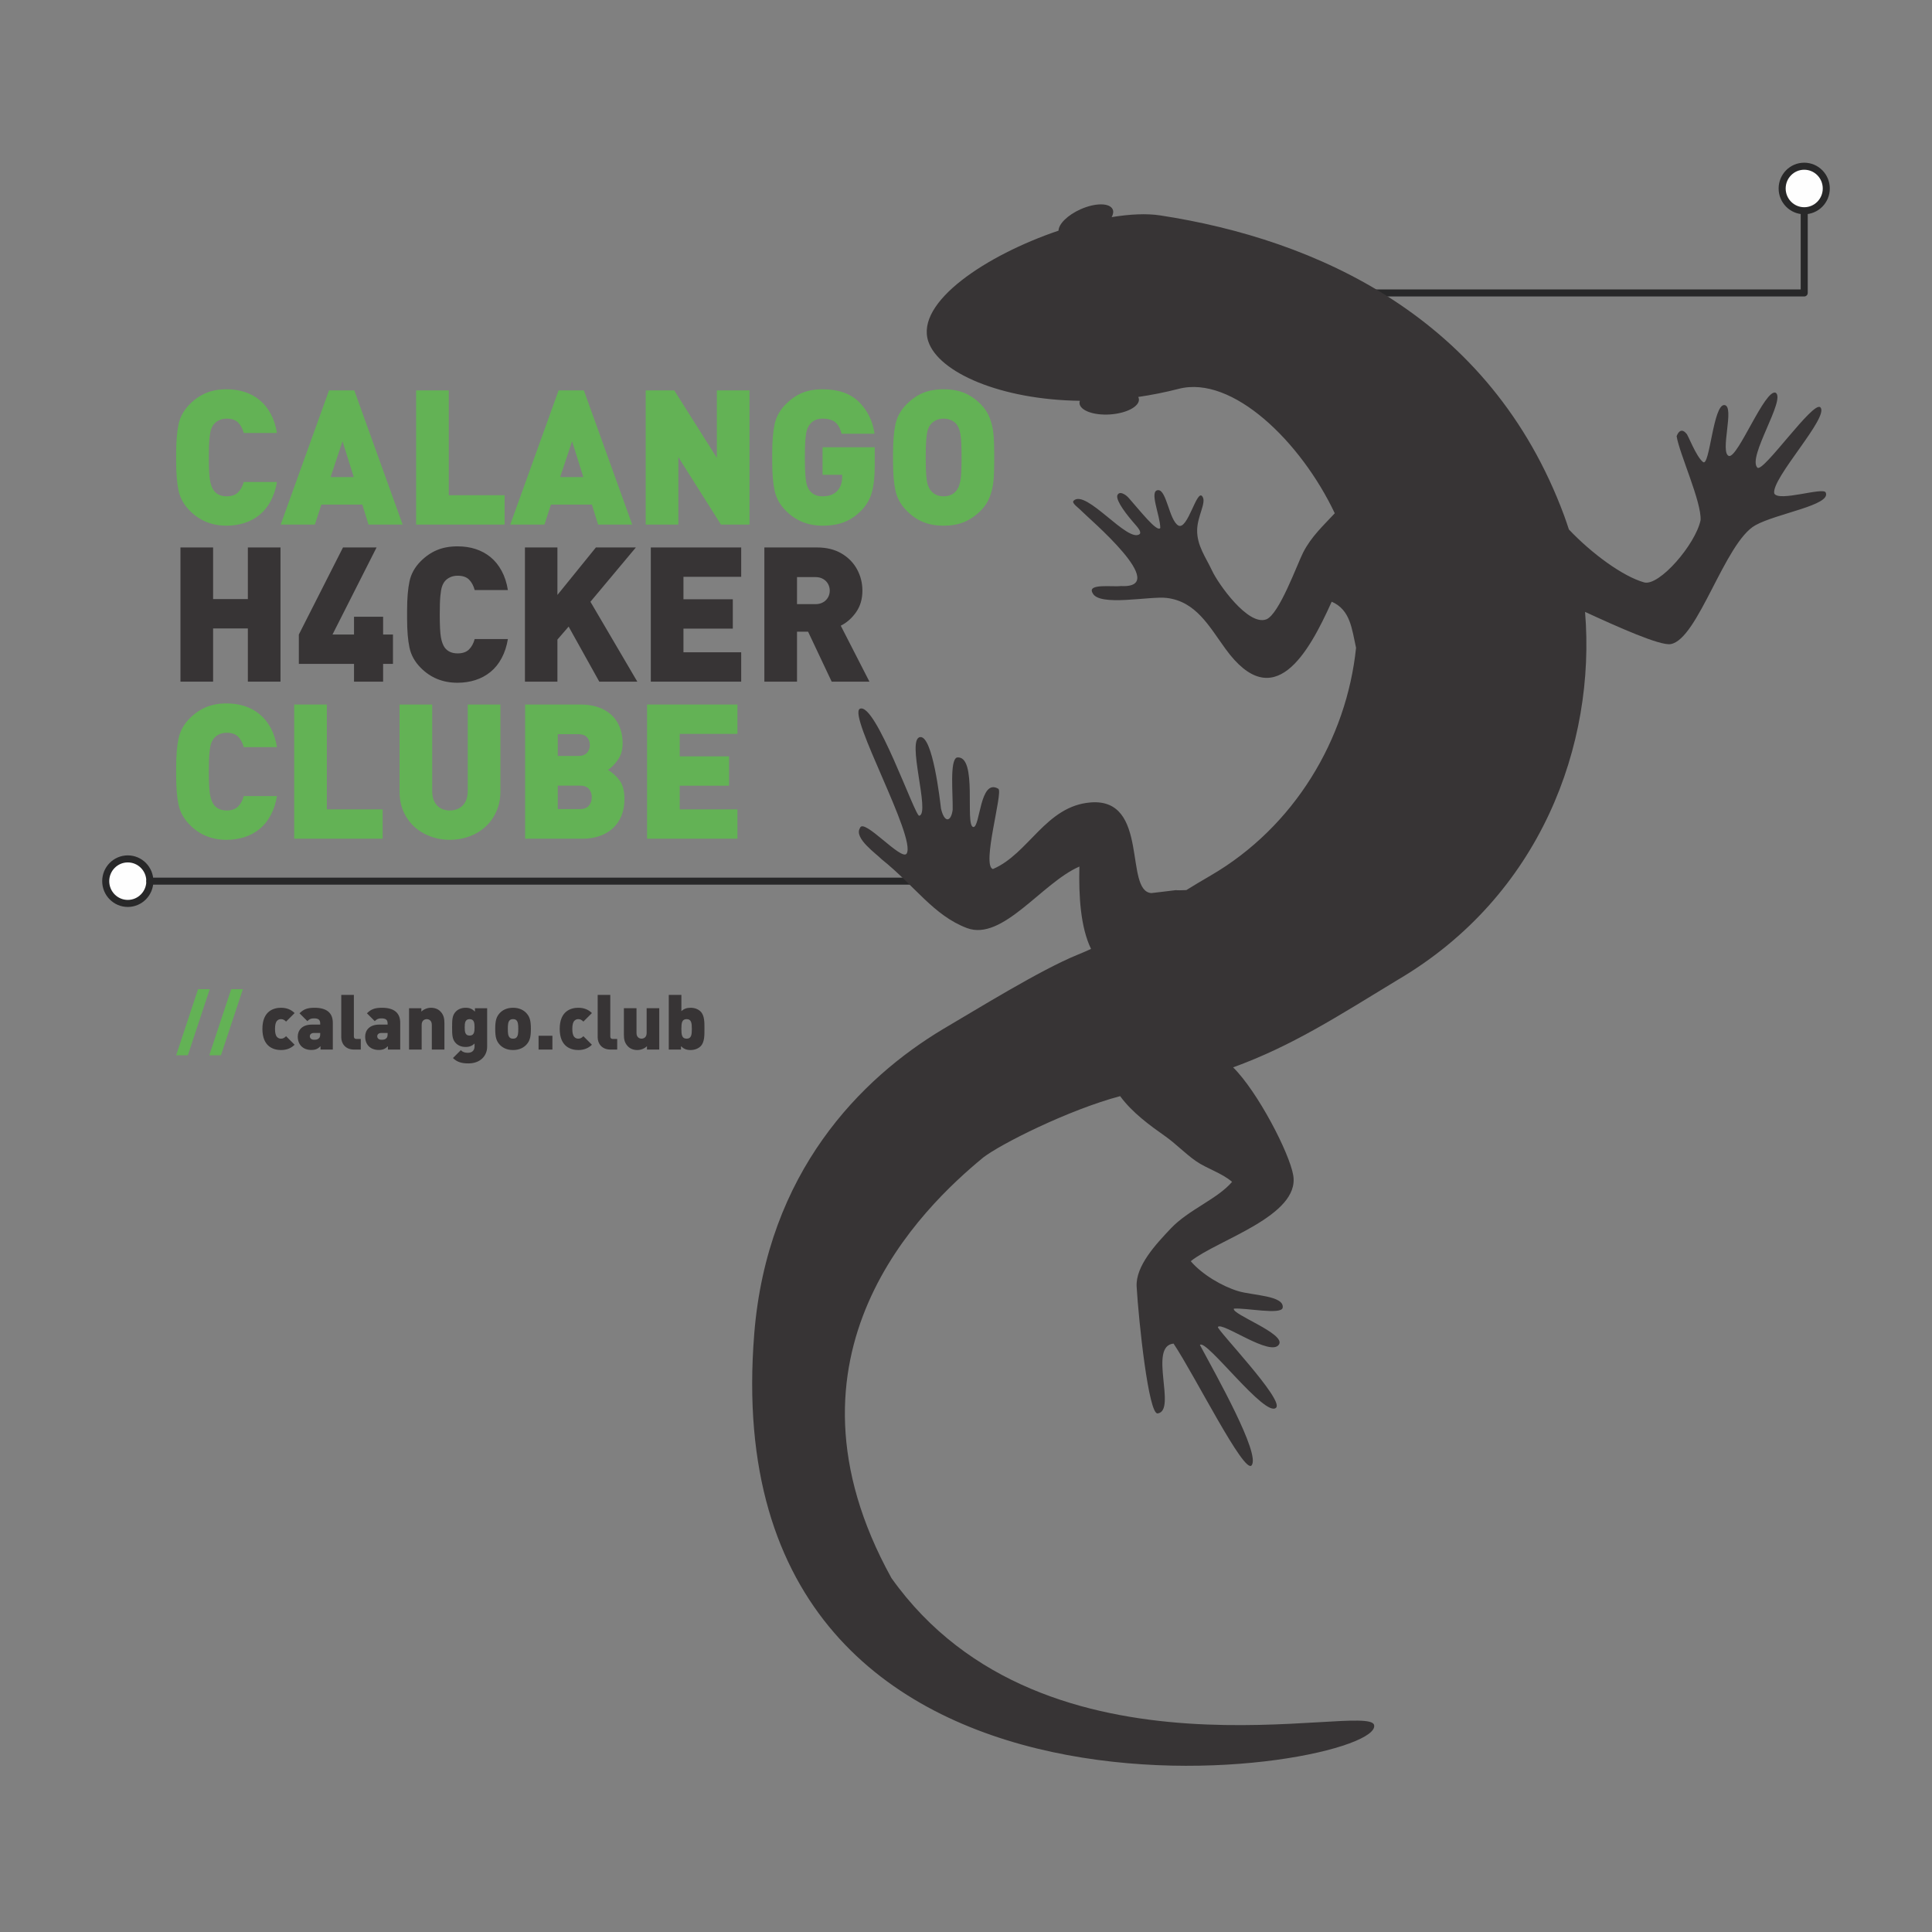 <?xml version="1.0" encoding="UTF-8"?>
<!DOCTYPE svg PUBLIC "-//W3C//DTD SVG 1.1//EN" "http://www.w3.org/Graphics/SVG/1.1/DTD/svg11.dtd">
<!-- Creator: CorelDRAW 2018 (64-Bit) -->
<svg xmlns="http://www.w3.org/2000/svg" xml:space="preserve" width="200mm" height="200mm" version="1.1" style="shape-rendering:geometricPrecision; text-rendering:geometricPrecision; image-rendering:optimizeQuality; fill-rule:evenodd; clip-rule:evenodd"
viewBox="0 0 20000 20000"
 xmlns:xlink="http://www.w3.org/1999/xlink">
 <rect x="0" y="0" width="20000" height="20000" fill="#808080" stroke="none"/>
 <defs>
  <style type="text/css">
   <![CDATA[
    .str2 {stroke:#282829;stroke-width:72.88;stroke-miterlimit:22.926}
    .str1 {stroke:#282829;stroke-width:72.88;stroke-linecap:round;stroke-linejoin:round;stroke-miterlimit:22.926}
    .str0 {stroke:#282829;stroke-width:72.88;stroke-linecap:round;stroke-linejoin:round;stroke-miterlimit:10}
    .fil3 {fill:none;fill-rule:nonzero}
    .fil1 {fill:#63B255}
    .fil2 {fill:#292929}
    .fil0 {fill:#FEFEFE;fill-rule:nonzero}
    .fil4 {fill:#373435;fill-rule:nonzero}
    .fil5 {fill:#63B255;fill-rule:nonzero}
   ]]>
  </style>
 </defs>
 <g id="Layer_x0020_1">
  <g id="_973454452944">
   <path class="fil0 str0" d="M1551.25 9121.7c0,127.37 -102.16,230.57 -228.33,230.57 -126.22,0 -228.5,-103.2 -228.5,-230.57 0,-127.18 102.28,-230.37 228.5,-230.37 126.17,0 228.33,103.19 228.33,230.37z"/>
   <path class="fil1" d="M8168.2 4484.43c14.66,0 29.28,0 43.75,0 -14.47,0 -29.09,0 -43.75,0z"/>
   <path class="fil1" d="M8190.25 5806.98c14.47,0 28.97,0 43.59,0 -14.62,0 -29.12,0 -43.59,0z"/>
   <path class="fil2" d="M7229.07 6358.13c14.48,0 28.95,0 43.57,0 -14.62,0 -29.09,0 -43.57,0z"/>
   <polygon class="fil3 str0" points="1551.25,9121.7 9489.42,9121.7 "/>
   <path class="fil3 str1" d="M13859.72 3032.43l4817.52 0 -4817.52 0zm4817.52 0l0 -850.79 0 850.79z"/>
   <path class="fil0 str2" d="M18905.57 1951.07c0,127.35 -102.14,230.56 -228.33,230.56 -126.2,0 -228.48,-103.21 -228.48,-230.56 0,-127.19 102.28,-230.4 228.48,-230.4 126.19,0 228.33,103.21 228.33,230.4z"/>
   <path class="fil4" d="M7807.85 13807.23c134.55,-1671.55 1103.41,-2645.55 1957.74,-3156.06 339.44,-198.3 1003.71,-611.36 1390.51,-768.05 50.15,-20.34 95.33,-40.32 138.27,-59.87 -108.4,-224.68 -128.09,-543.39 -120.49,-852.56 -386.8,166.75 -794.89,775.87 -1164.2,636.59 -345.73,-130.53 -540.25,-438.23 -882.8,-712.01 -52.9,-55.56 -290.84,-218.94 -224.43,-323.29 34.31,-114.03 431.52,346.64 483.13,264.24 102.29,-163.88 -610.28,-1430.71 -484.52,-1498.82 163.03,-76.23 574.85,1126.78 615.12,1106.75 117.25,-22.87 -139.43,-803 11.02,-813.94 127.78,-9.39 202.36,644.04 214.03,740.44 36.34,155.45 105.09,136.7 120.84,11.4 3.31,-166.39 -31.94,-510.5 43.42,-540.52 220.16,-29.38 79,707.76 170.11,719.82 72.23,7.59 65.74,-512.44 259.93,-395.39 48.95,39.56 -176.12,792.18 -57.4,830.46 371.95,-157.35 547.29,-653.72 1013.39,-689.75 610.3,-47.16 343.22,919.98 627.59,938.42 5.34,0.31 248.75,-30.02 254.3,-30.47 14.15,3.32 60.46,1.28 107.47,-0.48 75.4,-46.7 158.49,-96.69 252.24,-151.01 865.5,-503.39 1406.82,-1411.47 1504.69,-2357.24 -43.73,-195.32 -58.04,-392.7 -252.08,-477.17 -240.78,535.44 -599.21,1178.86 -1100.11,487.33 -171.06,-236.12 -305.43,-489.25 -607.1,-526.23 -174.55,-21.6 -703.13,93.68 -768.42,-51.62 -58.55,-100.69 210.4,-60.64 291.13,-71.44 536.34,28.41 -344.97,-712.34 -402.89,-775.04 -34.42,-36.52 -107.96,-83.08 -84.63,-108.29 128.73,-126.59 563.99,446.01 685.33,344.41 17.02,-23.83 -20.27,-65.91 -34.35,-83.37 -109.18,-123.1 -208.97,-256.13 -199.02,-313.3 17.63,-57.19 89.84,-12.41 122.77,28.1 100.73,112.57 293.91,360.91 322.87,305.18 -2.49,-133.05 -119.73,-388.86 -21.43,-390.47 86.58,-1.57 113.33,309.04 207.01,365.41 98.94,57 194.33,-393.33 251.58,-297.44 40.9,59.89 -51.64,199.14 -55.56,339.97 -4.83,164.99 90.85,288.54 154.85,426.54 61.82,132.91 372.31,574.94 561.02,502.86 133.3,-51.12 319.45,-570.68 381.89,-693.1 85.78,-167.24 213.9,-282.32 326.71,-404.92 -349.55,-738.54 -1058.56,-1432.47 -1615.95,-1288.1 -140.98,36.36 -280.76,63.65 -418.45,84.01 3.61,7.43 6.46,15.22 7.25,23.47 4.91,75.61 -128.88,145.96 -298.83,157.52 -169.86,11.44 -311.39,-40.65 -316.66,-116.22 -0.58,-8.1 1.14,-16.68 3.99,-24.94 -821.01,-11.09 -1462.07,-293.46 -1569.07,-614.83 -135.36,-407.13 602.4,-893.99 1348.12,-1146.62 0.79,-68.28 93.91,-161.32 228.19,-221.36 153.58,-68.09 302.46,-67.45 332.75,1.76 10.1,23.04 4.77,50.5 -10.94,79.69 188.63,-30.95 362.04,-39.52 502.73,-17.77 1608.77,246.27 3419.98,1046.61 4182.43,3110.54 16.7,46.51 32.85,93.2 48.29,140.69 240,253.13 561.35,486.99 778.8,547.68 154.71,42.69 530.15,-390.48 584.12,-643.28 12.6,-187.04 -221.06,-693.74 -247.8,-870.33 34.27,-87.48 79.3,-53.52 100.51,-26.68 13.09,1.31 99.29,237.09 172.34,293.93 69.85,58.93 104.78,-603.55 223.13,-589.28 109.06,13.36 -53.62,495.73 46.25,527.18 92.68,20.48 373.91,-701.85 483.61,-654.67 105.78,71.43 -295.19,666.58 -190.14,775.06 56.97,59.67 578.01,-695.66 651.85,-624.38 99.29,96.23 -509.44,736.47 -477.01,891.61 44.1,91.3 512.21,-70.2 532.84,-9.06 59.34,130.84 -508.08,215.49 -728.45,338.55 -316.1,176.42 -592.94,1179.8 -876.05,1230.16 -108.39,19.2 -540.66,-173.74 -886.84,-333.47 113.31,1372.59 -460.29,2940.31 -1939.53,3809.22 -630.56,383.1 -1095.55,684.71 -1703.79,905.84 253.65,250.47 583.48,886.23 622.4,1117.47 71.28,421.36 -785.43,668.34 -1061.12,889.06 117.44,137.49 323.2,258.97 490.65,309.76 145.89,44.75 478.84,45.59 461.44,171 -10.76,78.75 -388.1,-0.64 -505.48,10.53 -28.31,56.84 533.76,257.08 467.98,369.31 -81.02,138.28 -590.75,-238.2 -633.34,-179.75 -14.37,25.25 684.34,750.43 602.83,835.36 -108.54,113.74 -729.38,-722.11 -788.84,-648.77 166.29,310.55 627.73,1126.14 535.46,1245.56 -76.31,99.73 -588.17,-930.39 -808.54,-1259.99 -265.31,25.37 36.84,695.01 -164.59,722.97 -94.03,12.65 -195.76,-949.47 -217.46,-1311.02 -13.07,-216.09 203.17,-444.57 353.46,-603.55 184.58,-195.32 482.12,-304.09 634.48,-482.68 -108.61,-93.27 -261.04,-135.94 -375.14,-215.54 -107.69,-74.76 -210.55,-181.79 -315.81,-255.79 -153.78,-108.25 -343.28,-244.67 -467.9,-416.04 -535.34,142.63 -1238.38,496.07 -1418.34,635.99 -621.85,513.2 -2230.12,2036.18 -949.02,4353.05 1589.05,2233.21 4929.91,1274.45 4995.86,1519.9 124.74,466.27 -6874.13,1631.11 -6416.2,-4048.82z"/>
   <path class="fil5" d="M2866.94 4989.2c-11.94,73.69 -33.49,139.6 -64.65,197.7 -31.01,58.12 -69.74,105.91 -115.97,143.37 -46.27,37.49 -98.2,65.43 -156.13,83.87 -57.9,18.41 -119.43,27.62 -184.92,27.62 -152.79,0 -280.07,-52.09 -382.07,-156.28 -60.25,-60.94 -98.67,-130.19 -115.02,-207.64 -16.36,-77.51 -24.53,-175.95 -24.53,-295.38l0 -46.7 0 -46.66c0,-119.42 8.17,-218.01 24.53,-295.83 16.35,-77.82 54.77,-147.21 115.02,-208.16 51.64,-52.12 108.29,-91.01 169.82,-116.74 61.67,-25.71 132.35,-38.59 212.25,-38.59 68.65,0 131.42,9.39 188.71,28.14 57.26,18.71 108.4,46.66 153.72,83.83 45.34,37.16 83.58,84.47 114.59,141.95 31.16,57.5 52.71,123.69 64.65,198.66l-343.65 0c-12,-45.09 -31.34,-81.16 -58.08,-108.15 -26.76,-27 -66.28,-40.49 -118.51,-40.49 -28.95,0 -54.9,5.41 -77.88,16.19 -22.98,10.82 -41.4,24.78 -55.23,41.93 -11.96,15.22 -21.56,33.51 -28.83,54.76 -7.2,21.29 -12.9,53.68 -16.99,97.21 -4.09,43.5 -6.11,107.48 -6.11,191.95 0,112.46 4.09,191.38 12.26,236.76 8.18,45.42 21.41,80.83 39.67,106.23 30.22,39.41 74.57,59.07 133.11,59.07 50.99,0 90.18,-13.48 117.54,-40.47 27.38,-26.99 47.05,-63.06 59.05,-108.15l343.65 0z"/>
   <path class="fil5" d="M4168.02 5430.32l-353.12 0 -64.19 -206.76 -423.95 0 -67.04 206.76 -354.05 0 500.42 -1389.08 261.53 0 500.4 1389.08zm-506.07 -491.62l0 0 -116.14 -370.59 -123.7 370.59 239.84 0z"/>
   <polygon class="fil5" points="5223.62,5430.32 4307.76,5430.32 4307.76,4041.24 4645.77,4041.24 4645.77,5126.42 5223.62,5126.42 "/>
   <path class="fil5" d="M6544.55 5430.32l-353.13 0 -64.19 -206.76 -423.94 0 -67.04 206.76 -354.1 0 500.44 -1389.08 261.52 0 500.44 1389.08zm-506.1 -491.62l0 0 -116.12 -370.59 -123.7 370.59 239.82 0z"/>
   <polygon class="fil5" points="7758.75,5430.32 7463.23,5430.32 7022.3,4731.96 7022.3,5430.32 6684.28,5430.32 6684.28,4041.24 6979.97,4041.24 7420.74,4739.6 7420.74,4041.24 7758.75,4041.24 "/>
   <path class="fil5" d="M9055.09 4823.43c0,114.34 -10.2,206.74 -30.68,277.22 -20.44,70.53 -56.8,132.14 -108.87,184.83 -37.17,38.14 -76.96,68.94 -119.47,92.44 -42.32,23.52 -86.53,40.01 -132.47,49.55 -45.96,9.52 -95.22,14.29 -148.1,14.29 -152.79,0 -280.12,-52.09 -382.07,-156.28 -60.25,-60.94 -98.67,-130.19 -115.02,-207.64 -16.36,-77.51 -24.55,-175.95 -24.55,-295.38l0 -46.7 0 -46.66c0,-119.42 8.19,-218.01 24.55,-295.83 16.35,-77.82 54.77,-147.21 115.02,-208.16 52.24,-52.76 108.58,-91.8 168.85,-117.19 60.43,-25.44 131.38,-38.14 213.22,-38.14 163.5,0 289.39,44.14 377.84,132.45 88.29,88.29 141.64,197.53 159.87,327.75l-340.86 0c-13.83,-54.63 -35.84,-94.34 -66.07,-119.09 -30.21,-24.78 -73.98,-37.17 -131.23,-37.17 -57.92,0 -102.29,20.32 -133.13,60.97 -11.34,14.62 -20.63,32.56 -27.86,53.85 -7.24,21.27 -12.76,53.97 -16.54,98.12 -3.75,44.14 -5.65,107.19 -5.65,189.1 0,81.95 1.9,145.13 5.65,189.6 3.78,44.5 9.3,77.49 16.54,99.09 7.23,21.61 16.52,39.72 27.86,54.3 30.2,39.41 74.57,59.07 133.13,59.07 66.07,0 116.43,-18.42 151.07,-55.23 34.6,-34.96 51.93,-84.18 51.93,-147.69l0 -20.01 -203 0 0 -284.86 540.04 0 0 193.4z"/>
   <path class="fil5" d="M10292 4735.76l0 46.7c0,77.49 -2.7,144.18 -8.11,200.09 -5.27,55.87 -18.07,109.87 -38.2,161.96 -20.13,52.07 -50.85,99.08 -92.39,140.97 -50.9,51.48 -107.1,90.4 -168.34,116.74 -61.36,26.35 -133.58,39.54 -216.52,39.54 -56.02,0 -106.37,-5.86 -151.36,-17.63 -45.03,-11.75 -86.58,-29.07 -124.48,-51.93 -38.1,-22.87 -74.13,-51.74 -108.13,-86.72 -60.29,-60.94 -98.65,-130.19 -115.03,-207.64 -16.39,-77.51 -24.57,-175.95 -24.57,-295.38l0 -46.7 0 -46.66c0,-119.42 8.18,-218.01 24.57,-295.83 16.38,-77.82 54.74,-147.21 115.03,-208.16 52.24,-52.76 108.73,-91.8 169.32,-117.19 60.75,-25.44 132.35,-38.14 214.65,-38.14 82.94,0 154.98,12.88 216.05,38.59 60.93,25.73 117.25,64.62 168.81,116.74 41.54,41.89 72.26,89.09 92.39,141.47 20.13,52.38 32.93,106.56 38.2,162.43 5.41,55.91 8.11,122.6 8.11,200.09l0 46.66zm-338.03 0l0 0c0,-118.12 -3.94,-198.77 -11.81,-241.98 -7.86,-43.19 -20.62,-76.23 -38.22,-99.09 -12.59,-17.79 -31.01,-32.41 -55.23,-43.81 -24.26,-11.42 -51.16,-17.16 -80.75,-17.16 -28.94,0 -55.08,5.56 -78.37,16.69 -23.27,11.1 -42.14,25.85 -56.64,44.28 -11.33,14.62 -20.62,32.56 -27.87,53.85 -7.23,21.27 -12.74,53.97 -16.5,98.12 -3.77,44.14 -5.65,107.19 -5.65,189.1 0,81.31 1.88,144.03 5.65,188.18 3.76,44.14 9.27,76.72 16.5,97.66 7.25,20.95 16.54,38.73 27.87,53.35 32.09,41.93 77.12,62.87 135.01,62.87 58.56,0 103.86,-20.94 135.98,-62.87 17.6,-24.76 30.36,-57.94 38.22,-99.56 7.87,-41.6 11.81,-121.49 11.81,-239.63z"/>
   <polygon class="fil4" points="2903.75,7056.33 2565.74,7056.33 2565.74,6505.68 2206.03,6505.68 2206.03,7056.33 1868,7056.33 1868,5667.25 2206.03,5667.25 2206.03,6201.73 2565.74,6201.73 2565.74,5667.25 2903.75,5667.25 "/>
   <polygon class="fil4" points="4067.95,6872.45 3965.99,6872.45 3965.99,7056.33 3664.8,7056.33 3664.8,6872.45 3093.58,6872.45 3093.58,6568.55 3550.68,5667.25 3898.17,5667.25 3441.97,6568.55 3664.8,6568.55 3664.8,6384.64 3965.99,6384.64 3965.99,6568.55 4067.95,6568.55 "/>
   <path class="fil4" d="M5257.6 6615.21c-11.93,73.69 -33.49,139.59 -64.64,197.71 -31.01,58.1 -69.75,105.92 -115.98,143.36 -46.27,37.49 -98.19,65.45 -156.13,83.86 -57.89,18.42 -119.44,27.63 -184.91,27.63 -152.79,0 -280.08,-52.09 -382.07,-156.26 -60.25,-60.97 -98.68,-130.22 -115.03,-207.71 -16.35,-77.46 -24.53,-175.91 -24.53,-295.33l0 -46.7 0 -46.66c0,-119.43 8.18,-218.02 24.53,-295.83 16.35,-77.82 54.78,-147.22 115.03,-208.17 51.63,-52.11 108.29,-91.01 169.82,-116.73 61.67,-25.71 132.32,-38.59 212.25,-38.59 68.65,0 131.42,9.39 188.71,28.1 57.25,18.75 108.4,46.7 153.72,83.87 45.34,37.16 83.58,84.46 114.59,141.94 31.15,57.51 52.71,123.7 64.64,198.67l-343.64 0c-12,-45.09 -31.35,-81.17 -58.08,-108.15 -26.76,-27.01 -66.28,-40.47 -118.52,-40.47 -28.94,0 -54.92,5.39 -77.88,16.17 -22.98,10.82 -41.42,24.79 -55.23,41.93 -11.95,15.22 -21.55,33.51 -28.82,54.78 -7.21,21.26 -12.91,53.66 -16.99,97.2 -4.09,43.49 -6.12,107.47 -6.12,191.94 0,112.42 4.09,191.35 12.27,236.76 8.17,45.42 21.41,80.85 39.66,106.22 30.23,39.42 74.58,59.08 133.11,59.08 51,0 90.19,-13.47 117.54,-40.47 27.4,-26.99 47.06,-63.06 59.06,-108.15l343.64 0z"/>
   <polygon class="fil4" points="6597.4,7056.33 6203.69,7056.33 5886.45,6486.6 5770.33,6620.93 5770.33,7056.33 5434.15,7056.33 5434.15,5667.25 5770.33,5667.25 5770.33,6158.87 6168.75,5667.25 6582.31,5667.25 6112.12,6229.36 "/>
   <polygon class="fil4" points="7672.82,7056.33 6737.12,7056.33 6737.12,5667.25 7672.82,5667.25 7672.82,5971.15 7075.17,5971.15 7075.17,6203.65 7585.96,6203.65 7585.96,6507.56 7075.17,6507.56 7075.17,6752.43 7672.82,6752.43 "/>
   <path class="fil4" d="M9000.37 7056.33l-390.9 0 -244.24 -517.33 -114.55 0 0 517.33 -338.05 0 0 -1389.08 545.29 0c98.67,0 183.3,20.81 253.64,62.39 70.53,41.61 124.03,96.38 160.84,164.33 36.84,67.97 55.23,141.35 55.23,220.08 0,87.02 -21.86,161.52 -65.45,223.44 -43.58,61.94 -96.48,108.48 -158.61,139.59l296.8 579.25zm-410.75 -941.77l0 0c0,-24.61 -5.8,-47.8 -17.46,-69.39 -11.81,-21.45 -28.81,-38.78 -51.15,-51.62 -22.52,-13.01 -48.47,-19.51 -78.21,-19.51l-192.12 0 0 280.07 192.12 0c29.74,0 55.69,-6.5 78.21,-19.53 22.34,-12.84 39.34,-30.02 51.15,-51.28 11.66,-21.13 17.46,-44.13 17.46,-68.74z"/>
   <path class="fil5" d="M2866.94 8241.22c-11.94,73.68 -33.49,139.59 -64.65,197.71 -31.01,58.1 -69.74,105.92 -115.97,143.35 -46.27,37.5 -98.2,65.45 -156.13,83.87 -57.9,18.42 -119.43,27.65 -184.92,27.65 -152.79,0 -280.07,-52.12 -382.07,-156.28 -60.25,-60.97 -98.67,-130.22 -115.02,-207.71 -16.36,-77.47 -24.53,-175.91 -24.53,-295.33l0 -46.71 0 -46.66c0,-119.42 8.17,-218.01 24.53,-295.83 16.35,-77.81 54.77,-147.19 115.02,-208.16 51.64,-52.11 108.29,-91.01 169.82,-116.72 61.67,-25.72 132.35,-38.58 212.25,-38.58 68.65,0 131.42,9.39 188.71,28.1 57.26,18.72 108.4,46.68 153.72,83.84 45.34,37.17 83.58,84.47 114.59,141.95 31.16,57.5 52.71,123.7 64.65,198.67l-343.65 0c-12,-45.1 -31.34,-81.17 -58.08,-108.15 -26.76,-26.99 -66.28,-40.47 -118.51,-40.47 -28.95,0 -54.9,5.37 -77.88,16.17 -22.98,10.81 -41.4,24.79 -55.23,41.93 -11.96,15.22 -21.56,33.51 -28.83,54.78 -7.2,21.26 -12.9,53.66 -16.99,97.2 -4.09,43.48 -6.11,107.47 -6.11,191.93 0,112.43 4.09,191.36 12.26,236.76 8.18,45.43 21.41,80.86 39.67,106.23 30.22,39.42 74.57,59.09 133.11,59.09 50.99,0 90.18,-13.48 117.54,-40.49 27.38,-26.98 47.05,-63.05 59.05,-108.14l343.65 0z"/>
   <polygon class="fil5" points="3961.26,8682.34 3045.41,8682.34 3045.41,7293.25 3383.44,7293.25 3383.44,8378.44 3961.26,8378.44 "/>
   <path class="fil5" d="M5180.18 8194.55c0,73.01 -13.51,140.67 -40.57,202.9 -27.07,62.27 -64.84,115.62 -113.31,160.08 -48.48,44.47 -104.5,78.29 -168.09,101.48 -63.55,23.18 -130.9,34.79 -202.03,34.79 -93.8,0 -180.83,-20.67 -261.06,-61.96 -80.28,-41.26 -143.54,-99.87 -189.79,-175.77 -46.27,-75.9 -69.41,-163.07 -69.41,-261.52l0 -901.3 338.01 0 0 893.66c0,63.51 16.23,113.23 48.81,149.14 32.39,35.88 77.09,53.8 133.89,53.8 36.67,0 69.11,-7.93 97.41,-23.82 28.5,-15.88 50.22,-39.07 65.48,-69.54 15.11,-30.48 22.65,-67 22.65,-109.58l0 -893.66 338.01 0 0 901.3z"/>
   <path class="fil5" d="M6464.27 8272.99c0,65.25 -10.72,123.37 -32.08,174.2 -21.42,50.81 -51.31,93.67 -89.55,128.44 -38.4,34.94 -84.36,61.47 -137.72,79.58 -53.47,18.1 -110.13,27.13 -169.77,27.13l-599.08 0 0 -1389.09 570.77 0c92.99,0 172.63,16.67 238.53,50.01 66.11,33.37 115.83,80.52 149.51,141.16 33.69,60.68 50.5,131.03 50.5,211.2 0,67.31 -16.35,124.01 -49.08,170.07 -32.74,46.19 -66.71,80.98 -101.95,104.47 45.3,27.32 84.96,63.37 118.96,107.99 33.97,44.78 50.96,109.71 50.96,194.84zm-357.83 -560.07l0 0c0,-30.97 -9.6,-57.46 -28.8,-79.69 -19.21,-22.1 -50.22,-33.18 -93,-33.18l-210.55 0 0 225.77 210.55 0c41.54,0 72.23,-11.09 92.05,-33.18 19.84,-22.05 29.75,-48.73 29.75,-79.72zm19.82 540.21l0 0c0,-33.51 -9.75,-61.92 -29.28,-85.44 -19.51,-23.31 -51,-35.1 -94.42,-35.1l-228.47 0 0 242.95 228.47 0c42.83,0 74.13,-12.05 93.97,-36.02 19.82,-23.98 29.73,-52.88 29.73,-86.39z"/>
   <polygon class="fil5" points="7634.13,8682.34 6698.43,8682.34 6698.43,7293.25 7634.13,7293.25 7634.13,7597.16 7036.44,7597.16 7036.44,7829.66 7547.24,7829.66 7547.24,8133.56 7036.44,8133.56 7036.44,8378.44 7634.13,8378.44 "/>
   <g>
    <path class="fil5" d="M2171.36 10239.78l-120.94 0 -226.77 684.29 120.94 0 226.77 -684.29zm342.94 0l-120.94 0 -226.77 684.29 120.94 0 226.77 -684.29z"/>
    <path class="fil4" d="M3049.8 10815.06l-88.32 -88.32c-16.71,16.71 -31.03,25.46 -52.52,25.46 -17.5,0 -29.44,-5.57 -40.58,-16.71 -15.12,-15.92 -21.48,-43.76 -21.48,-84.34 0,-40.58 6.36,-68.43 21.48,-84.35 11.14,-11.13 23.08,-16.7 40.58,-16.7 21.49,0 35.81,8.75 52.52,25.46l88.32 -88.33c-35.01,-35 -81.16,-54.9 -140.84,-54.9 -74,0 -192.55,31.83 -192.55,218.82 0,186.98 118.55,218.81 192.55,218.81 59.68,0 105.83,-19.89 140.84,-54.9zm395.45 50.13l0 -277.7c0,-104.23 -66.04,-155.16 -188.58,-155.16 -72.41,0 -112.19,13.53 -155.95,57.29l81.16 81.16c20.69,-20.68 35.01,-28.64 68.43,-28.64 45.36,0 64.45,14.32 64.45,53.31l0 11.14 -86.73 0c-101.85,0 -145.61,59.68 -145.61,124.13 0,39.78 12.73,75.59 37.39,100.25 23.88,23.87 59.69,38.19 102.65,38.19 45.36,0 69.22,-12.73 95.48,-38.98l0 35.01 127.31 0zm-130.49 -160.73c0,20.69 -3.18,34.21 -12.73,42.96 -14.32,13.53 -26.26,15.92 -51.72,15.92 -28.65,0 -42.97,-16.71 -42.97,-35.8 0,-19.9 15.92,-34.22 41.38,-34.22l66.04 0 0 11.14zm420.12 160.73l0 -109.81 -45.35 0c-17.51,0 -26.26,-9.41 -26.26,-26.12l0 -429.8 -130.49 0 0 439.34c0,58.76 38.19,126.39 132.88,126.39l69.22 0zm408.19 0l0 -277.7c0,-104.23 -66.04,-155.16 -188.58,-155.16 -72.41,0 -112.19,13.53 -155.96,57.29l81.17 81.16c20.69,-20.68 35.01,-28.64 68.42,-28.64 45.36,0 64.45,14.32 64.45,53.31l0 11.14 -86.72 0c-101.85,0 -145.62,59.68 -145.62,124.13 0,39.78 12.74,75.59 37.4,100.25 23.87,23.87 59.68,38.19 102.65,38.19 45.35,0 69.22,-12.73 95.48,-38.98l0 35.01 127.31 0zm-130.5 -160.73c0,20.69 -3.18,34.21 -12.73,42.96 -14.32,13.53 -26.25,15.92 -51.72,15.92 -28.64,0 -42.96,-16.71 -42.96,-35.8 0,-19.9 15.91,-34.22 41.38,-34.22l66.03 0 0 11.14zm588.02 160.73l0 -273.72c0,-45.35 -6.37,-85.93 -42.97,-122.54 -23.07,-23.07 -55.7,-36.6 -96.28,-36.6 -34.21,0 -73.2,13.53 -99.46,39.79l0 -35.01 -127.31 0 0 428.08 130.49 0 0 -256.21c0,-49.34 35.02,-58.88 52.52,-58.88 17.5,0 52.52,9.54 52.52,58.88l0 256.21 130.49 0zm442.4 -31.03l0 -397.05 -126.51 0 0 35.01c-26.26,-26.26 -51.72,-39.79 -95.49,-39.79 -41.37,0 -76.38,13.53 -101.05,38.2 -38.99,38.98 -39.78,86.73 -39.78,164.7 0,77.98 0.79,125.72 39.78,164.71 24.67,24.67 58.88,38.19 100.26,38.19 39.78,0 68.43,-11.93 92.3,-35.8l0 31.03c0,27.85 -14.32,65.25 -69.23,65.25 -29.44,0 -53.31,-7.17 -73.2,-27.06l-81.16 81.16c43.76,43.77 93.89,55.7 160.73,55.7 116.96,0 193.35,-73.2 193.35,-174.25zm-130.49 -198.93c0,43.77 -3.19,85.14 -50.93,85.14 -47.74,0 -50.92,-41.37 -50.92,-85.14 0,-43.76 3.18,-85.13 50.92,-85.13 47.74,0 50.93,41.37 50.93,85.13zm583.23 15.92c0,-83.55 -11.13,-124.92 -46.94,-163.92 -25.46,-27.05 -68.43,-54.9 -137.65,-54.9 -69.23,0 -112.2,27.85 -137.66,54.9 -35.81,39 -46.94,80.37 -46.94,163.92 0,84.34 11.13,124.92 46.94,163.91 25.46,27.05 68.43,54.9 137.66,54.9 69.22,0 112.19,-27.85 137.65,-54.9 35.81,-38.99 46.94,-79.57 46.94,-163.91zm-130.49 0c0,42.17 -2.38,72.4 -19.1,89.11 -7.95,7.96 -19.09,11.94 -35,11.94 -15.92,0 -27.06,-3.98 -35.02,-11.94 -16.7,-16.71 -19.09,-46.94 -19.09,-89.11 0,-42.17 2.39,-72.41 19.09,-89.12 7.96,-7.96 19.1,-11.93 35.02,-11.93 15.91,0 27.05,3.97 35,11.93 16.72,16.71 19.1,46.95 19.1,89.12zm353.28 214.04l0 -143.23 -143.22 0 0 143.23 143.22 0zm408.99 -50.13l-88.32 -88.32c-16.71,16.71 -31.03,25.46 -52.52,25.46 -17.5,0 -29.44,-5.57 -40.57,-16.71 -15.12,-15.92 -21.49,-43.76 -21.49,-84.34 0,-40.58 6.37,-68.43 21.49,-84.35 11.13,-11.13 23.07,-16.7 40.57,-16.7 21.49,0 35.81,8.75 52.52,25.46l88.32 -88.33c-35.01,-35 -81.16,-54.9 -140.84,-54.9 -73.99,0 -192.55,31.83 -192.55,218.82 0,186.98 118.56,218.81 192.55,218.81 59.68,0 105.83,-19.89 140.84,-54.9zm261.78 50.13l0 -109.81 -45.35 0c-17.51,0 -26.26,-9.41 -26.26,-26.12l0 -429.8 -130.49 0 0 439.34c0,58.76 38.19,126.39 132.88,126.39l69.22 0zm435.25 0l0 -428.08 -130.5 0 0 256.21c0,49.33 -35.01,58.88 -52.51,58.88 -17.51,0 -52.52,-9.55 -52.52,-58.88l0 -256.21 -130.49 0 0 273.71c0,45.36 6.37,85.94 42.97,122.54 23.07,23.07 55.69,36.6 96.27,36.6 34.22,0 73.21,-13.53 99.47,-39.78l0 35.01 127.31 0zm467.86 -214.04c0,-62.86 2.39,-137.65 -39.78,-179.83 -24.67,-24.66 -62.07,-38.99 -103.44,-38.99 -42.18,0 -71.62,11.94 -95.49,35.81l0 -168.68 -130.49 0 0 565.73 126.51 0 0 -35.01c26.26,26.25 54.11,39.78 98.67,39.78 41.37,0 79.57,-14.32 104.24,-38.99 42.17,-42.17 39.78,-116.97 39.78,-179.82zm-130.49 0c0,62.06 -5.57,101.05 -54.11,101.05 -48.54,0 -54.11,-38.99 -54.11,-101.05 0,-62.07 5.57,-101.05 54.11,-101.05 48.54,0 54.11,38.98 54.11,101.05z"/>
   </g>
  </g>
 </g>
</svg>
